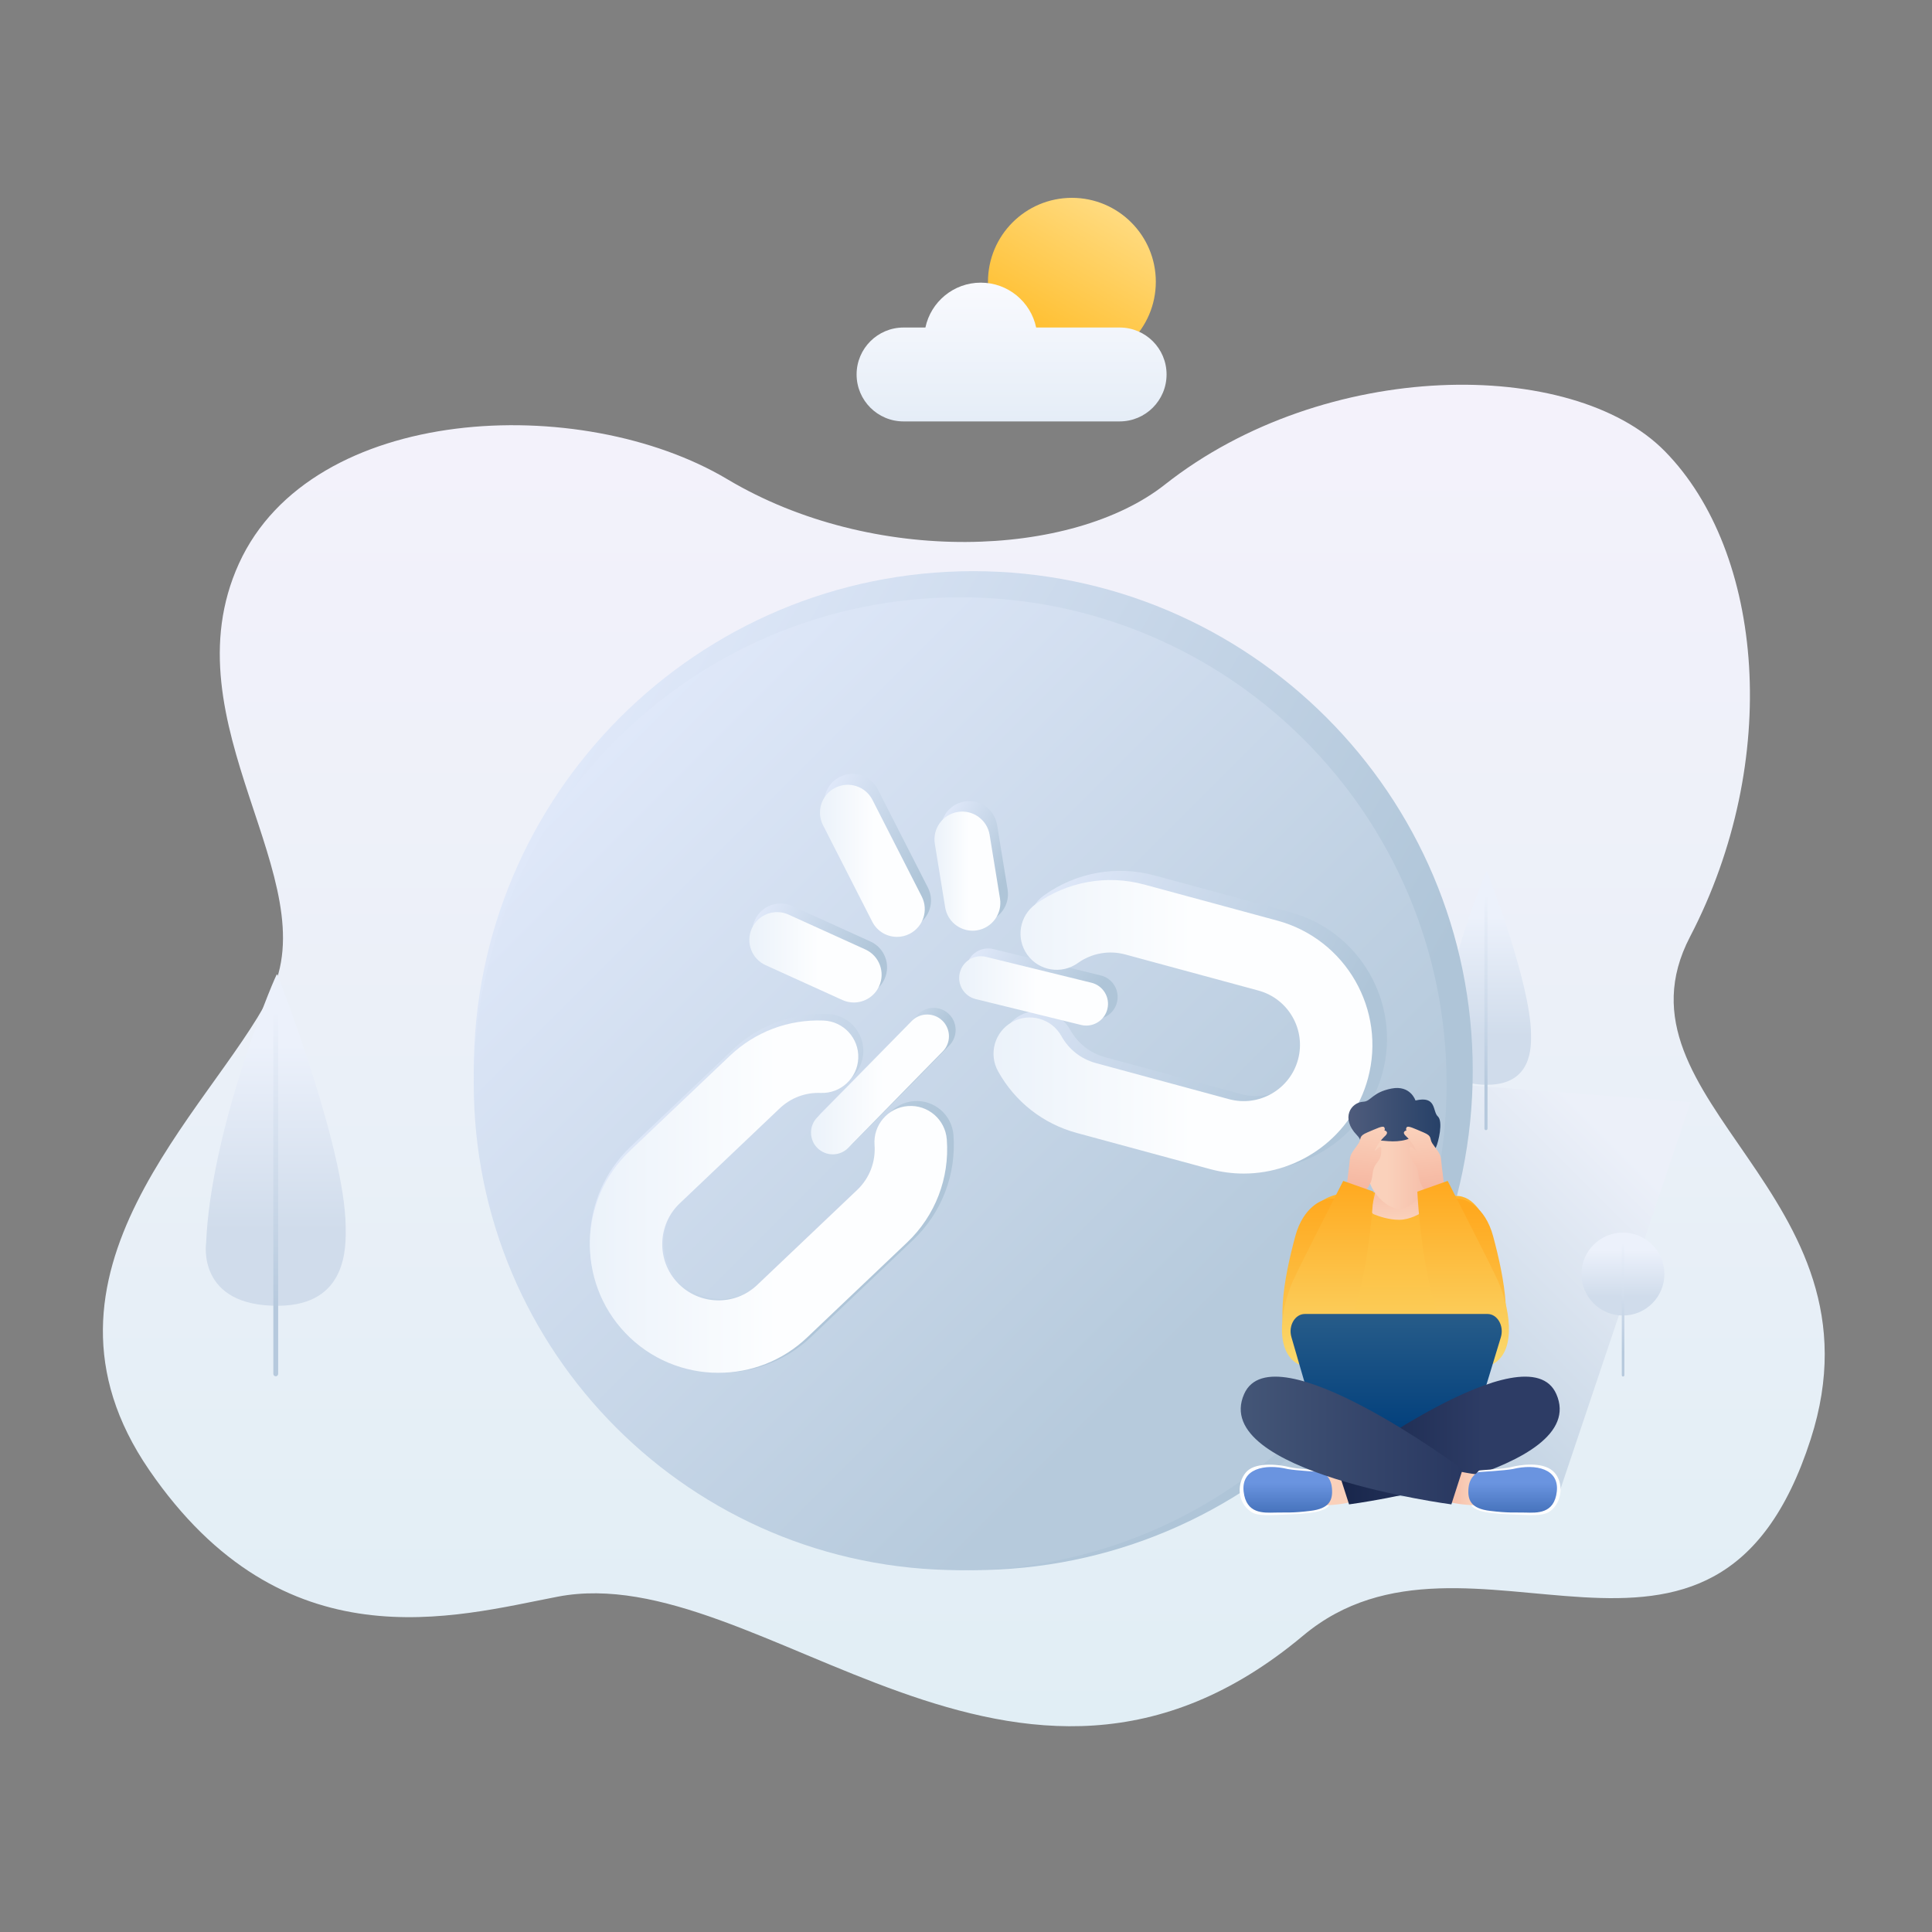 <?xml version="1.0" standalone="no"?><!DOCTYPE svg PUBLIC "-//W3C//DTD SVG 1.1//EN" "http://www.w3.org/Graphics/SVG/1.1/DTD/svg11.dtd"><svg height="800" node-id="1" sillyvg="true" template-height="800" template-width="800" version="1.1" viewBox="0 0 800 800" width="800" xmlns="http://www.w3.org/2000/svg" xmlns:xlink="http://www.w3.org/1999/xlink"><rect x="0" y="0" width="800" height="800" fill="#808080" stroke="none"/><defs node-id="208"><linearGradient gradientUnits="userSpaceOnUse" id="SVGID_1_" node-id="12" spreadMethod="pad" x1="399.095" x2="399.095" y1="159.31" y2="714.802"><stop offset="0" stop-color="#f4f2fb"></stop><stop offset="1" stop-color="#e1eef5"></stop></linearGradient><linearGradient gradientUnits="userSpaceOnUse" id="SVGID_2_" node-id="16" spreadMethod="pad" x1="423.838" x2="659.274" y1="651.091" y2="415.655"><stop offset="0.362" stop-color="#b4c9db"></stop><stop offset="0.898" stop-color="#ecf0f9"></stop></linearGradient><linearGradient gradientUnits="userSpaceOnUse" id="SVGID_3_" node-id="21" spreadMethod="pad" x1="114.177" x2="114.177" y1="540.699" y2="403.525"><stop offset="0.227" stop-color="#d0dceb"></stop><stop offset="0.789" stop-color="#ecf1fb"></stop></linearGradient><linearGradient gradientUnits="userSpaceOnUse" id="SVGID_4_" node-id="26" spreadMethod="pad" x1="114.179" x2="114.179" y1="418.757" y2="569.89"><stop offset="0" stop-color="#ecf1fb"></stop><stop offset="0.818" stop-color="#b6c9dd"></stop></linearGradient><linearGradient gradientUnits="userSpaceOnUse" id="SVGID_5_" node-id="31" spreadMethod="pad" x1="615.306" x2="615.306" y1="449.178" y2="360.853"><stop offset="0.227" stop-color="#d0dceb"></stop><stop offset="0.789" stop-color="#ecf1fb"></stop></linearGradient><linearGradient gradientUnits="userSpaceOnUse" id="SVGID_6_" node-id="36" spreadMethod="pad" x1="615.307" x2="615.307" y1="370.661" y2="467.973"><stop offset="0" stop-color="#ecf1fb"></stop><stop offset="0.818" stop-color="#b6c9dd"></stop></linearGradient><linearGradient gradientUnits="userSpaceOnUse" id="SVGID_7_" node-id="41" spreadMethod="pad" x1="672.016" x2="672.016" y1="544.724" y2="510.393"><stop offset="0.227" stop-color="#d0dceb"></stop><stop offset="0.789" stop-color="#ecf1fb"></stop></linearGradient><linearGradient gradientUnits="userSpaceOnUse" id="SVGID_8_" node-id="45" spreadMethod="pad" x1="672.077" x2="672.077" y1="514.728" y2="569.991"><stop offset="0" stop-color="#ecf1fb"></stop><stop offset="0.818" stop-color="#b6c9dd"></stop></linearGradient><linearGradient gradientUnits="userSpaceOnUse" id="SVGID_9_" node-id="49" spreadMethod="pad" x1="461.224" x2="426.47" y1="86.571" y2="146.767"><stop offset="0" stop-color="#ffdb80"></stop><stop offset="1" stop-color="#ffbb24"></stop></linearGradient><linearGradient gradientUnits="userSpaceOnUse" id="SVGID_10_" node-id="53" spreadMethod="pad" x1="418.887" x2="418.887" y1="117.037" y2="174.491"><stop offset="0" stop-color="#f9fafe"></stop><stop offset="1" stop-color="#e5edf7"></stop></linearGradient><linearGradient gradientUnits="userSpaceOnUse" id="SVGID_11_" node-id="57" spreadMethod="pad" x1="582.157" x2="223.85" y1="546.771" y2="339.902"><stop offset="0.15" stop-color="#afc5d8"></stop><stop offset="1" stop-color="#dfe8f9"></stop></linearGradient><linearGradient gradientUnits="userSpaceOnUse" id="SVGID_12_" node-id="61" spreadMethod="pad" x1="540.02" x2="255.165" y1="591.175" y2="306.32"><stop offset="0.15" stop-color="#b6cadc"></stop><stop offset="1" stop-color="#dfe8f9"></stop></linearGradient><linearGradient gradientUnits="userSpaceOnUse" id="SVGID_13_" node-id="66" spreadMethod="pad" x1="563.333" x2="423.606" y1="463.723" y2="383.051"><stop offset="0.15" stop-color="#afc5d8"></stop><stop offset="1" stop-color="#dfe8f9"></stop></linearGradient><linearGradient gradientUnits="userSpaceOnUse" id="SVGID_14_" node-id="70" spreadMethod="pad" x1="372.637" x2="264.313" y1="527.376" y2="464.835"><stop offset="0.15" stop-color="#afc5d8"></stop><stop offset="1" stop-color="#dfe8f9"></stop></linearGradient><linearGradient gradientUnits="userSpaceOnUse" id="SVGID_15_" node-id="74" spreadMethod="pad" x1="380.709" x2="352.536" y1="454.943" y2="438.677"><stop offset="0.15" stop-color="#afc5d8"></stop><stop offset="1" stop-color="#dfe8f9"></stop></linearGradient><linearGradient gradientUnits="userSpaceOnUse" id="SVGID_16_" node-id="78" spreadMethod="pad" x1="458.378" x2="404.44" y1="422.931" y2="391.79"><stop offset="0.15" stop-color="#afc5d8"></stop><stop offset="1" stop-color="#dfe8f9"></stop></linearGradient><linearGradient gradientUnits="userSpaceOnUse" id="SVGID_17_" node-id="82" spreadMethod="pad" x1="364.877" x2="313.947" y1="407.889" y2="378.484"><stop offset="0.15" stop-color="#afc5d8"></stop><stop offset="1" stop-color="#dfe8f9"></stop></linearGradient><linearGradient gradientUnits="userSpaceOnUse" id="SVGID_18_" node-id="86" spreadMethod="pad" x1="390.155" x2="336.658" y1="367.945" y2="337.058"><stop offset="0.15" stop-color="#afc5d8"></stop><stop offset="1" stop-color="#dfe8f9"></stop></linearGradient><linearGradient gradientUnits="userSpaceOnUse" id="SVGID_19_" node-id="90" spreadMethod="pad" x1="421.08" x2="385.919" y1="367.005" y2="346.704"><stop offset="0.15" stop-color="#afc5d8"></stop><stop offset="1" stop-color="#dfe8f9"></stop></linearGradient><linearGradient gradientUnits="userSpaceOnUse" id="SVGID_20_" node-id="95" spreadMethod="pad" x1="411.397" x2="568.294" y1="425.175" y2="425.175"><stop offset="0" stop-color="#ebf2fa"></stop><stop offset="0.525" stop-color="#fdfeff"></stop></linearGradient><linearGradient gradientUnits="userSpaceOnUse" id="SVGID_21_" node-id="99" spreadMethod="pad" x1="244.246" x2="392.209" y1="495.505" y2="495.505"><stop offset="0" stop-color="#ebf2fa"></stop><stop offset="0.525" stop-color="#fdfeff"></stop></linearGradient><linearGradient gradientUnits="userSpaceOnUse" id="SVGID_22_" node-id="103" spreadMethod="pad" x1="335.822" x2="392.944" y1="449.037" y2="449.037"><stop offset="0" stop-color="#ebf2fa"></stop><stop offset="0.525" stop-color="#fdfeff"></stop></linearGradient><linearGradient gradientUnits="userSpaceOnUse" id="SVGID_23_" node-id="107" spreadMethod="pad" x1="397.169" x2="458.798" y1="410.309" y2="410.309"><stop offset="0" stop-color="#ebf2fa"></stop><stop offset="0.525" stop-color="#fdfeff"></stop></linearGradient><linearGradient gradientUnits="userSpaceOnUse" id="SVGID_24_" node-id="111" spreadMethod="pad" x1="310.277" x2="365.063" y1="396.395" y2="396.395"><stop offset="0" stop-color="#ebf2fa"></stop><stop offset="0.525" stop-color="#fdfeff"></stop></linearGradient><linearGradient gradientUnits="userSpaceOnUse" id="SVGID_25_" node-id="115" spreadMethod="pad" x1="339.529" x2="382.921" y1="356.455" y2="356.455"><stop offset="0" stop-color="#ebf2fa"></stop><stop offset="0.525" stop-color="#fdfeff"></stop></linearGradient><linearGradient gradientUnits="userSpaceOnUse" id="SVGID_26_" node-id="119" spreadMethod="pad" x1="386.944" x2="414.224" y1="360.727" y2="360.727"><stop offset="0" stop-color="#ebf2fa"></stop><stop offset="0.525" stop-color="#fdfeff"></stop></linearGradient><linearGradient gradientUnits="userSpaceOnUse" id="SVGID_27_" node-id="124" spreadMethod="pad" x1="578.113" x2="578.113" y1="572.684" y2="493.515"><stop offset="0" stop-color="#fad96e"></stop><stop offset="1" stop-color="#ffb32c"></stop></linearGradient><linearGradient gradientUnits="userSpaceOnUse" id="SVGID_28_" node-id="128" spreadMethod="pad" x1="579.211" x2="579.211" y1="480.013" y2="505.093"><stop offset="0" stop-color="#f4ae98"></stop><stop offset="1" stop-color="#fad1bb"></stop></linearGradient><linearGradient gradientUnits="userSpaceOnUse" id="SVGID_29_" node-id="132" spreadMethod="pad" x1="595.627" x2="562.85" y1="479.26" y2="479.26"><stop offset="0" stop-color="#f4b9a4"></stop><stop offset="0.652" stop-color="#fad1bb"></stop></linearGradient><linearGradient gradientUnits="userSpaceOnUse" id="SVGID_30_" node-id="136" spreadMethod="pad" x1="558.339" x2="596.393" y1="466.59" y2="466.59"><stop offset="0" stop-color="#4f5c7c"></stop><stop offset="1" stop-color="#274168"></stop></linearGradient><linearGradient gradientTransform="matrix(0.99 -0.141 0.141 0.99 12.139 -672.191)" gradientUnits="userSpaceOnUse" id="SVGID_31_" node-id="140" spreadMethod="pad" x1="358.435" x2="370.694" y1="1319.159" y2="1232.846"><stop offset="0" stop-color="#fad96e"></stop><stop offset="1" stop-color="#ffa91f"></stop></linearGradient><linearGradient gradientTransform="matrix(-0.99 -0.141 -0.141 0.99 -9277.995 -672.191)" gradientUnits="userSpaceOnUse" id="SVGID_32_" node-id="144" spreadMethod="pad" x1="-9958.512" x2="-9946.253" y1="-146.09" y2="-232.403"><stop offset="0" stop-color="#fad96e"></stop><stop offset="1" stop-color="#ffa91f"></stop></linearGradient><linearGradient gradientTransform="matrix(0.993 0.117 -0.117 0.993 -8.88 -177.723)" gradientUnits="userSpaceOnUse" id="SVGID_33_" node-id="148" spreadMethod="pad" x1="647.705" x2="647.705" y1="607.408" y2="571.986"><stop offset="0" stop-color="#f4ae98"></stop><stop offset="1" stop-color="#fad1bb"></stop></linearGradient><linearGradient gradientUnits="userSpaceOnUse" id="SVGID_34_" node-id="152" spreadMethod="pad" x1="549.794" x2="549.794" y1="565.54" y2="488.983"><stop offset="0" stop-color="#fad96e"></stop><stop offset="1" stop-color="#ffa91f"></stop></linearGradient><linearGradient gradientTransform="matrix(-0.993 0.117 0.117 0.993 3162.57 -177.723)" gradientUnits="userSpaceOnUse" id="SVGID_35_" node-id="156" spreadMethod="pad" x1="2632.086" x2="2632.086" y1="374.206" y2="338.784"><stop offset="0" stop-color="#f4ae98"></stop><stop offset="1" stop-color="#fad1bb"></stop></linearGradient><linearGradient gradientUnits="userSpaceOnUse" id="SVGID_36_" node-id="160" spreadMethod="pad" x1="-2546.83" x2="-2546.83" y1="565.54" y2="488.983"><stop offset="0" stop-color="#fad96e"></stop><stop offset="1" stop-color="#ffa91f"></stop></linearGradient><linearGradient gradientUnits="userSpaceOnUse" id="SVGID_37_" node-id="164" spreadMethod="pad" x1="578.113" x2="578.113" y1="544.093" y2="594.403"><stop offset="0" stop-color="#275c89"></stop><stop offset="1" stop-color="#013f7c"></stop></linearGradient><linearGradient gradientUnits="userSpaceOnUse" id="SVGID_38_" node-id="170" spreadMethod="pad" x1="9978.157" x2="9960.347" y1="616.116" y2="616.116"><stop offset="0" stop-color="#f4b9a4"></stop><stop offset="0.652" stop-color="#fad1bb"></stop></linearGradient><linearGradient gradientUnits="userSpaceOnUse" id="SVGID_39_" node-id="174" spreadMethod="pad" x1="553.964" x2="645.846" y1="596.486" y2="596.486"><stop offset="0" stop-color="#18264b"></stop><stop offset="0.652" stop-color="#2d3c65"></stop></linearGradient><linearGradient gradientUnits="userSpaceOnUse" id="SVGID_40_" node-id="178" spreadMethod="pad" x1="533.247" x2="533.247" y1="626.37" y2="607.464"><stop offset="0" stop-color="#4673bc"></stop><stop offset="0.652" stop-color="#6a94e0"></stop></linearGradient><linearGradient gradientUnits="userSpaceOnUse" id="SVGID_41_" node-id="184" spreadMethod="pad" x1="598.356" x2="616.167" y1="616.116" y2="616.116"><stop offset="0" stop-color="#f4b9a4"></stop><stop offset="0.652" stop-color="#fad1bb"></stop></linearGradient><linearGradient gradientUnits="userSpaceOnUse" id="SVGID_42_" node-id="188" spreadMethod="pad" x1="513.757" x2="605.638" y1="596.486" y2="596.486"><stop offset="0" stop-color="#445677"></stop><stop offset="1" stop-color="#293861"></stop></linearGradient><linearGradient gradientUnits="userSpaceOnUse" id="SVGID_43_" node-id="192" spreadMethod="pad" x1="626.355" x2="626.355" y1="626.37" y2="607.464"><stop offset="0" stop-color="#4673bc"></stop><stop offset="0.652" stop-color="#6a94e0"></stop></linearGradient></defs><g node-id="593"><g node-id="594"><path d="M 482.35 200.66 C 443.98 230.95 361.61 234.47 301.18 198.44 C 240.75 162.41 129.18 167.06 98.96 233.31 C 68.74 299.56 136.15 364.64 111.74 412.29 C 87.33 459.94 5.98 527.34 61.77 608.69 C 117.56 690.04 188.37 669.31 230.99 661.14 C 315.16 645.01 420.78 776.81 539.61 677.27 C 608.08 619.92 710.05 719.36 749.78 595.91 C 782.56 494.05 664.11 456.41 699.81 387.88 C 737.77 315.00 730.48 228.64 689.35 186.82 C 651.04 147.87 548.60 148.36 482.35 200.66 Z" fill="url(#SVGID_1_)" fill-rule="nonzero" group-id="1,2" node-id="474" stroke="none" target-height="628.94" target-width="776.58" target-x="5.98" target-y="147.87"></path><path d="M 386.70 613.95 C 391.41 614.24 644.52 621.46 644.52 621.46 L 700.03 456.40 L 446.85 437.04 L 386.70 613.95 Z" fill="url(#SVGID_2_)" fill-rule="nonzero" group-id="1,2" node-id="476" stroke="none" target-height="184.42" target-width="313.33" target-x="386.7" target-y="437.04"></path><g node-id="598"><path d="M 114.96 403.77 C 114.96 403.77 114.74 403.20 114.44 403.81 C 111.74 409.30 87.29 468.77 85.35 514.67 C 85.35 514.67 81.27 541.04 115.46 540.69 C 144.00 540.40 143.24 516.09 143.14 507.90 C 142.76 474.68 114.96 403.77 114.96 403.77 Z" fill="url(#SVGID_3_)" fill-rule="nonzero" group-id="1,2,6" node-id="480" stroke="none" target-height="137.84" target-width="62.73" target-x="81.27" target-y="403.2"></path><g node-id="603"><path d="M 114.18 569.89 C 113.63 569.89 113.18 569.44 113.18 568.89 L 113.18 419.76 C 113.18 419.21 113.63 418.76 114.18 418.76 C 114.73 418.76 115.18 419.21 115.18 419.76 L 115.18 568.89 C 115.18 569.44 114.73 569.89 114.18 569.89 Z" fill="url(#SVGID_4_)" fill-rule="nonzero" group-id="1,2,6,11" node-id="484" stroke="none" target-height="151.13" target-width="2" target-x="113.18" target-y="418.76"></path></g></g><g node-id="599"><path d="M 615.81 361.01 C 615.81 361.01 615.67 360.64 615.48 361.04 C 613.74 364.57 598.00 402.87 596.75 432.42 C 596.75 432.42 594.12 449.40 616.14 449.18 C 634.52 449.00 634.03 433.34 633.96 428.07 C 633.71 406.67 615.81 361.01 615.81 361.01 Z" fill="url(#SVGID_5_)" fill-rule="nonzero" group-id="1,2,7" node-id="490" stroke="none" target-height="88.76" target-width="40.4" target-x="594.12" target-y="360.64"></path><g node-id="604"><path d="M 615.31 467.97 C 614.95 467.97 614.67 467.68 614.67 467.33 L 614.67 371.30 C 614.67 370.94 614.96 370.66 615.31 370.66 C 615.66 370.66 615.95 370.95 615.95 371.30 L 615.95 467.32 C 615.95 467.68 615.66 467.97 615.31 467.97 Z" fill="url(#SVGID_6_)" fill-rule="nonzero" group-id="1,2,7,12" node-id="494" stroke="none" target-height="97.31" target-width="1.28" target-x="614.67" target-y="370.66"></path></g></g><g node-id="600"><path d="M 689.19 527.56 C 689.19 537.04 681.50 544.73 672.02 544.73 C 662.54 544.73 654.85 537.04 654.85 527.56 C 654.85 518.08 662.54 510.39 672.02 510.39 C 681.50 510.39 689.19 518.08 689.19 527.56 Z" fill="url(#SVGID_7_)" fill-rule="nonzero" group-id="1,2,8" node-id="500" stroke="none" target-height="34.34" target-width="34.34" target-x="654.85" target-y="510.39"></path><path d="M 672.08 569.99 C 671.79 569.99 671.55 569.75 671.55 569.46 L 671.55 515.25 C 671.55 514.96 671.79 514.72 672.08 514.72 C 672.37 514.72 672.61 514.96 672.61 515.25 L 672.61 569.46 C 672.61 569.75 672.37 569.99 672.08 569.99 Z" fill="url(#SVGID_8_)" fill-rule="nonzero" group-id="1,2,8" node-id="502" stroke="none" target-height="55.27" target-width="1.06" target-x="671.55" target-y="514.72"></path></g><path d="M 478.60 116.67 C 478.60 135.86 463.04 151.42 443.85 151.42 C 424.66 151.42 409.10 135.86 409.10 116.67 C 409.10 97.48 424.66 81.92 443.85 81.92 C 463.04 81.92 478.60 97.48 478.60 116.67 Z" fill="url(#SVGID_9_)" fill-rule="nonzero" group-id="1,2" node-id="505" stroke="none" target-height="69.5" target-width="69.5" target-x="409.1" target-y="81.92"></path><path d="M 463.62 135.62 L 429.05 135.62 C 426.82 125.01 417.40 117.04 406.12 117.04 C 394.84 117.04 385.43 125.01 383.19 135.62 L 374.14 135.62 C 363.41 135.62 354.70 144.32 354.70 155.06 L 354.70 155.06 C 354.70 165.79 363.40 174.50 374.14 174.50 L 463.61 174.50 C 474.34 174.50 483.05 165.80 483.05 155.06 L 483.05 155.06 C 483.06 144.32 474.36 135.62 463.62 135.62 Z" fill="url(#SVGID_10_)" fill-rule="nonzero" group-id="1,2" node-id="507" stroke="none" target-height="57.46" target-width="128.36" target-x="354.7" target-y="117.04"></path></g><path d="M 609.83 443.34 C 609.83 557.57 517.23 650.17 403.00 650.17 C 288.77 650.17 196.17 557.57 196.17 443.34 C 196.17 329.11 288.77 236.51 403.00 236.51 C 517.23 236.51 609.83 329.11 609.83 443.34 Z" fill="url(#SVGID_11_)" fill-rule="nonzero" group-id="1" node-id="510" stroke="none" target-height="413.66" target-width="413.66" target-x="196.17" target-y="236.51"></path><path d="M 599.01 448.75 C 599.01 559.99 508.83 650.17 397.59 650.17 C 286.35 650.17 196.17 559.99 196.17 448.75 C 196.17 337.51 286.35 247.33 397.59 247.33 C 508.83 247.33 599.01 337.51 599.01 448.75 Z" fill="url(#SVGID_12_)" fill-rule="nonzero" group-id="1" node-id="512" stroke="none" target-height="402.84" target-width="402.84" target-x="196.17" target-y="247.33"></path><path d="M 520.03 484.41 C 515.34 484.41 510.58 483.80 505.84 482.51 L 449.69 467.29 C 435.42 463.42 423.62 454.18 416.44 441.26 C 412.34 433.88 415.00 424.58 422.37 420.48 C 429.75 416.38 439.05 419.04 443.15 426.41 C 446.29 432.06 451.45 436.10 457.69 437.79 L 513.84 453.01 C 526.47 456.43 539.53 448.94 542.95 436.31 C 546.37 423.68 538.88 410.62 526.25 407.20 L 470.10 392.00 C 463.20 390.13 455.89 391.45 450.07 395.62 C 443.21 400.53 433.66 398.95 428.75 392.09 C 423.84 385.23 425.42 375.68 432.28 370.77 C 445.60 361.24 462.29 358.23 478.09 362.51 L 534.24 377.73 C 563.13 385.56 580.27 415.44 572.44 444.33 C 565.89 468.47 543.94 484.41 520.03 484.41 Z" fill="url(#SVGID_13_)" fill-rule="nonzero" group-id="1,3" node-id="516" stroke="none" target-height="126.18" target-width="167.93" target-x="412.34" target-y="358.23"></path><path d="M 298.52 568.46 C 284.15 568.46 269.81 562.81 259.15 551.59 C 238.53 529.89 239.41 495.46 261.11 474.84 L 303.28 434.77 C 313.99 424.59 328.03 419.30 342.80 419.88 C 351.23 420.21 357.80 427.31 357.47 435.74 C 357.14 444.17 350.02 450.74 341.61 450.41 C 335.15 450.15 329.02 452.47 324.33 456.92 L 282.16 496.99 C 272.68 506.00 272.29 521.05 281.30 530.54 C 290.31 540.02 305.36 540.41 314.85 531.40 L 357.02 491.33 C 362.21 486.40 364.87 479.48 364.34 472.33 C 363.71 463.91 370.02 456.58 378.43 455.95 C 386.86 455.32 394.18 461.63 394.81 470.04 C 396.03 486.37 389.93 502.21 378.07 513.48 L 335.90 553.55 C 325.42 563.51 311.96 568.46 298.52 568.46 Z" fill="url(#SVGID_14_)" fill-rule="nonzero" group-id="1,3" node-id="518" stroke="none" target-height="149.16" target-width="157.5" target-x="238.53" target-y="419.3"></path><path d="M 346.70 476.30 C 344.38 476.30 342.07 475.43 340.28 473.68 C 336.66 470.14 336.61 464.33 340.15 460.72 L 380.00 420.07 C 383.54 416.46 389.35 416.40 392.96 419.94 C 396.58 423.48 396.63 429.29 393.09 432.90 L 353.24 473.54 C 351.45 475.38 349.07 476.30 346.70 476.30 Z" fill="url(#SVGID_15_)" fill-rule="nonzero" group-id="1,3" node-id="520" stroke="none" target-height="59.9" target-width="60.02" target-x="336.61" target-y="416.4"></path><path d="M 453.64 421.99 C 452.92 421.99 452.18 421.90 451.45 421.72 L 407.00 410.81 C 402.08 409.60 399.08 404.64 400.28 399.72 C 401.49 394.80 406.44 391.79 411.37 393.00 L 455.81 403.91 C 460.73 405.12 463.73 410.08 462.53 415.00 C 461.51 419.19 457.76 421.99 453.64 421.99 Z" fill="url(#SVGID_16_)" fill-rule="nonzero" group-id="1,3" node-id="522" stroke="none" target-height="30.2" target-width="64.65" target-x="399.08" target-y="391.79"></path><path d="M 355.59 412.25 C 353.97 412.25 352.33 411.91 350.76 411.20 L 318.39 396.51 C 312.50 393.84 309.89 386.89 312.56 381.00 C 315.23 375.11 322.18 372.50 328.07 375.17 L 360.44 389.86 C 366.33 392.53 368.94 399.48 366.27 405.37 C 364.31 409.69 360.05 412.25 355.59 412.25 Z" fill="url(#SVGID_17_)" fill-rule="nonzero" group-id="1,3" node-id="524" stroke="none" target-height="39.75" target-width="59.05" target-x="309.89" target-y="372.5"></path><path d="M 373.80 384.58 C 369.54 384.58 365.43 382.24 363.36 378.19 L 342.59 337.48 C 339.65 331.72 341.94 324.66 347.70 321.72 C 353.47 318.78 360.52 321.07 363.46 326.83 L 384.23 367.54 C 387.17 373.30 384.88 380.36 379.12 383.30 C 377.41 384.16 375.59 384.58 373.80 384.58 Z" fill="url(#SVGID_18_)" fill-rule="nonzero" group-id="1,3" node-id="526" stroke="none" target-height="65.8" target-width="47.52" target-x="339.65" target-y="318.78"></path><path d="M 405.66 381.97 C 400.02 381.97 395.05 377.88 394.11 372.13 L 389.75 345.33 C 388.71 338.94 393.05 332.93 399.43 331.89 C 405.81 330.85 411.83 335.19 412.87 341.57 L 417.23 368.37 C 418.27 374.76 413.93 380.77 407.55 381.81 C 406.92 381.92 406.29 381.97 405.66 381.97 Z" fill="url(#SVGID_19_)" fill-rule="nonzero" group-id="1,3" node-id="528" stroke="none" target-height="51.12" target-width="29.56" target-x="388.71" target-y="330.85"></path><path d="M 514.98 485.95 C 510.38 485.95 505.70 485.35 501.05 484.09 L 445.93 469.15 C 431.93 465.35 420.33 456.28 413.28 443.60 C 409.26 436.36 411.86 427.23 419.11 423.20 C 426.35 419.17 435.48 421.78 439.51 429.03 C 442.59 434.57 447.66 438.54 453.78 440.20 L 508.90 455.14 C 521.30 458.50 534.12 451.15 537.48 438.75 C 540.84 426.35 533.49 413.53 521.09 410.17 L 465.97 395.23 C 459.19 393.39 452.02 394.69 446.30 398.78 C 439.56 403.60 430.19 402.05 425.37 395.31 C 420.55 388.57 422.10 379.20 428.84 374.38 C 441.91 365.02 458.30 362.07 473.81 366.27 L 528.93 381.21 C 557.29 388.90 574.11 418.23 566.43 446.59 C 560.01 470.30 538.45 485.95 514.98 485.95 Z" fill="url(#SVGID_20_)" fill-rule="nonzero" group-id="1,4" node-id="533" stroke="none" target-height="123.88" target-width="164.85" target-x="409.26" target-y="362.07"></path><path d="M 297.53 568.46 C 283.42 568.46 269.34 562.91 258.88 551.90 C 238.64 530.60 239.50 496.80 260.80 476.55 L 302.20 437.21 C 312.72 427.22 326.50 422.02 340.99 422.59 C 349.27 422.91 355.72 429.89 355.39 438.16 C 355.07 446.44 348.08 452.89 339.82 452.56 C 333.48 452.31 327.46 454.58 322.86 458.95 L 281.46 498.29 C 272.15 507.14 271.77 521.91 280.62 531.22 C 289.47 540.53 304.24 540.91 313.55 532.06 L 354.95 492.72 C 360.04 487.88 362.66 481.08 362.13 474.07 C 361.51 465.81 367.71 458.61 375.97 457.99 C 384.24 457.37 391.43 463.57 392.05 471.83 C 393.25 487.86 387.26 503.41 375.62 514.47 L 334.22 553.81 C 323.93 563.60 310.72 568.46 297.53 568.46 Z" fill="url(#SVGID_21_)" fill-rule="nonzero" group-id="1,4" node-id="535" stroke="none" target-height="146.44" target-width="154.61" target-x="238.64" target-y="422.02"></path><path d="M 344.82 477.99 C 342.55 477.99 340.27 477.13 338.52 475.42 C 334.97 471.94 334.91 466.24 338.39 462.69 L 377.51 422.79 C 380.99 419.24 386.69 419.18 390.24 422.66 C 393.79 426.14 393.85 431.84 390.37 435.39 L 351.25 475.29 C 349.49 477.08 347.15 477.99 344.82 477.99 Z" fill="url(#SVGID_22_)" fill-rule="nonzero" group-id="1,4" node-id="537" stroke="none" target-height="58.81" target-width="58.94" target-x="334.91" target-y="419.18"></path><path d="M 449.80 424.67 C 449.09 424.67 448.37 424.59 447.65 424.41 L 404.02 413.70 C 399.19 412.51 396.24 407.64 397.43 402.81 C 398.61 397.98 403.48 395.03 408.32 396.22 L 451.95 406.93 C 456.78 408.12 459.73 412.99 458.54 417.82 C 457.53 421.92 453.85 424.67 449.80 424.67 Z" fill="url(#SVGID_23_)" fill-rule="nonzero" group-id="1,4" node-id="539" stroke="none" target-height="29.64" target-width="63.49" target-x="396.24" target-y="395.03"></path><path d="M 353.55 415.11 C 351.96 415.11 350.35 414.78 348.81 414.08 L 317.03 399.66 C 311.25 397.04 308.68 390.22 311.31 384.44 C 313.93 378.66 320.75 376.09 326.53 378.72 L 358.31 393.14 C 364.09 395.76 366.66 402.58 364.03 408.36 C 362.11 412.60 357.93 415.11 353.55 415.11 Z" fill="url(#SVGID_24_)" fill-rule="nonzero" group-id="1,4" node-id="541" stroke="none" target-height="39.02" target-width="57.98" target-x="308.68" target-y="376.09"></path><path d="M 371.43 387.94 C 367.24 387.94 363.21 385.65 361.18 381.66 L 340.79 341.69 C 337.90 336.03 340.15 329.11 345.81 326.22 C 351.47 323.33 358.39 325.58 361.28 331.24 L 381.67 371.21 C 384.56 376.87 382.31 383.79 376.65 386.68 C 374.97 387.54 373.19 387.94 371.43 387.94 Z" fill="url(#SVGID_25_)" fill-rule="nonzero" group-id="1,4" node-id="543" stroke="none" target-height="64.61" target-width="46.66" target-x="337.9" target-y="323.33"></path><path d="M 402.71 385.38 C 397.17 385.38 392.29 381.37 391.37 375.72 L 387.09 349.41 C 386.07 343.14 390.33 337.23 396.59 336.21 C 402.85 335.19 408.77 339.45 409.79 345.72 L 414.07 372.03 C 415.09 378.30 410.83 384.21 404.57 385.23 C 403.94 385.33 403.32 385.38 402.71 385.38 Z" fill="url(#SVGID_26_)" fill-rule="nonzero" group-id="1,4" node-id="545" stroke="none" target-height="50.19" target-width="29.02" target-x="386.07" target-y="335.19"></path><path d="M 569.95 493.89 C 569.95 493.89 550.74 491.23 544.50 500.06 C 538.26 508.89 535.98 531.48 535.98 531.48 L 550.44 530.72 L 549.22 557.04 L 575.90 572.68 L 613.90 552.24 L 608.12 528.39 L 620.26 525.22 C 620.26 525.22 616.64 490.61 599.75 495.72 C 591.08 496.65 588.34 496.49 588.34 496.49 C 588.34 496.49 586.06 503.77 578.22 503.15 C 570.37 502.54 569.95 493.89 569.95 493.89 Z" fill="url(#SVGID_27_)" fill-rule="nonzero" group-id="1,5" node-id="550" stroke="none" target-height="82.07" target-width="84.28" target-x="535.98" target-y="490.61"></path><path d="M 571.86 483.01 L 567.87 500.81 C 567.68 501.65 568.12 502.50 568.91 502.82 C 570.97 503.66 575.10 505.09 579.35 505.09 C 583.75 505.09 587.91 502.68 589.82 501.39 C 590.48 500.95 590.75 500.12 590.50 499.37 L 584.40 481.21 C 584.12 480.38 583.28 479.89 582.42 480.04 L 573.27 481.66 C 572.57 481.79 572.02 482.32 571.86 483.01 Z" fill="url(#SVGID_28_)" fill-rule="nonzero" group-id="1,5" node-id="552" stroke="none" target-height="25.2" target-width="23.07" target-x="567.68" target-y="479.89"></path><path d="M 594.92 480.89 C 595.51 480.04 595.89 477.87 595.41 477.24 C 594.53 476.53 593.70 476.94 593.07 477.56 C 593.21 472.37 592.75 468.06 592.63 466.97 C 592.31 463.79 589.07 457.97 578.50 457.97 C 567.93 457.97 565.88 465.60 565.88 465.60 C 565.88 465.60 565.19 471.00 565.40 477.55 C 564.77 476.95 563.95 476.56 563.08 477.26 C 562.59 477.90 562.97 480.07 563.57 480.91 C 564.16 481.76 564.54 483.77 564.65 484.88 C 564.75 485.94 563.99 488.75 566.77 488.40 C 568.43 495.04 575.15 500.59 579.32 500.59 C 583.89 500.59 589.95 495.01 591.68 488.40 C 594.52 488.79 593.75 485.95 593.85 484.89 C 593.95 483.75 594.33 481.74 594.92 480.89 Z" fill="url(#SVGID_29_)" fill-rule="nonzero" group-id="1,5" node-id="554" stroke="none" target-height="42.62" target-width="33.3" target-x="562.59" target-y="457.97"></path><path d="M 586.12 455.69 C 586.12 455.69 584.06 449.19 576.15 450.75 C 568.24 452.31 567.71 456.04 564.60 456.19 C 559.30 456.44 555.07 463.04 561.86 470.03 C 564.89 473.14 562.33 474.48 563.77 477.23 C 565.21 479.98 565.20 482.67 565.20 482.67 C 565.20 482.67 567.81 477.60 567.96 473.78 C 568.03 471.87 570.06 472.10 574.81 472.53 C 579.56 472.95 585.78 471.86 586.37 468.63 C 587.77 475.25 589.39 472.26 591.17 473.26 C 592.95 474.27 593.06 482.26 593.06 482.26 C 593.06 482.26 593.38 476.38 594.62 475.06 C 595.64 472.89 597.65 464.36 595.38 462.29 C 593.09 460.23 595.00 453.59 586.12 455.69 Z" fill="url(#SVGID_30_)" fill-rule="nonzero" group-id="1,5" node-id="556" stroke="none" target-height="33.48" target-width="42.58" target-x="555.07" target-y="449.19"></path><path d="M 548.01 496.97 C 553.60 495.11 561.18 496.36 561.49 508.90 C 561.80 521.44 549.51 541.43 553.91 548.38 C 558.37 555.43 567.91 565.43 573.97 571.13 C 572.56 577.83 568.75 583.46 568.75 583.46 C 568.75 583.46 546.39 573.14 536.65 562.81 C 526.91 552.48 531.83 528.78 536.34 511.92 C 539.75 499.21 548.01 496.97 548.01 496.97 Z" fill="url(#SVGID_31_)" fill-rule="nonzero" group-id="1,5" node-id="558" stroke="none" target-height="88.35" target-width="47.06" target-x="526.91" target-y="495.11"></path><path d="M 606.61 496.97 C 601.02 495.11 593.44 496.36 593.13 508.90 C 592.82 521.44 605.11 541.43 600.71 548.38 C 596.25 555.43 586.71 565.43 580.65 571.13 C 582.06 577.83 585.87 583.46 585.87 583.46 C 585.87 583.46 608.23 573.14 617.97 562.81 C 627.71 552.48 622.79 528.78 618.28 511.92 C 614.88 499.21 606.61 496.97 606.61 496.97 Z" fill="url(#SVGID_32_)" fill-rule="nonzero" group-id="1,5" node-id="560" stroke="none" target-height="88.35" target-width="47.06" target-x="580.65" target-y="495.11"></path><path d="M 557.27 494.50 C 557.18 494.18 558.79 482.32 558.95 479.94 C 559.10 477.57 561.28 475.43 562.58 473.41 C 563.87 471.39 562.39 470.50 566.22 468.90 C 570.05 467.30 572.65 465.96 573.18 466.80 C 573.70 467.64 573.22 468.05 573.22 468.05 C 573.22 468.05 575.52 468.54 573.50 470.41 C 571.48 472.28 569.83 474.95 569.20 476.61 C 571.07 474.97 572.00 473.93 571.96 476.10 C 571.92 478.27 571.85 479.41 570.00 481.71 C 568.15 484.01 568.52 486.63 567.87 488.76 C 567.22 490.89 565.27 493.95 562.33 496.50 C 559.39 499.04 557.46 500.43 557.46 500.43 L 557.27 494.50 Z" fill="url(#SVGID_33_)" fill-rule="nonzero" group-id="1,5" node-id="562" stroke="none" target-height="34.47" target-width="18.34" target-x="557.18" target-y="465.96"></path><path d="M 556.19 488.98 L 568.76 493.43 C 568.76 493.43 565.28 574.19 537.36 564.77 C 527.00 558.95 530.98 539.96 535.56 530.00 C 539.04 522.44 556.19 488.98 556.19 488.98 Z" fill="url(#SVGID_34_)" fill-rule="nonzero" group-id="1,5" node-id="564" stroke="none" target-height="85.21" target-width="41.76" target-x="527" target-y="488.98"></path><path d="M 598.38 494.50 C 598.47 494.18 596.86 482.32 596.70 479.94 C 596.55 477.57 594.37 475.43 593.07 473.41 C 591.78 471.39 593.26 470.50 589.43 468.90 C 585.60 467.30 583.00 465.96 582.47 466.80 C 581.94 467.64 582.43 468.05 582.43 468.05 C 582.43 468.05 580.13 468.54 582.15 470.41 C 584.17 472.28 585.82 474.95 586.45 476.61 C 584.58 474.97 583.65 473.93 583.69 476.10 C 583.73 478.27 583.80 479.41 585.65 481.71 C 587.50 484.01 587.13 486.63 587.78 488.76 C 588.43 490.89 590.38 493.95 593.32 496.50 C 596.26 499.04 598.19 500.43 598.19 500.43 L 598.38 494.50 Z" fill="url(#SVGID_35_)" fill-rule="nonzero" group-id="1,5" node-id="566" stroke="none" target-height="34.47" target-width="18.34" target-x="580.13" target-y="465.96"></path><path d="M 599.46 488.98 L 586.89 493.43 C 586.89 493.43 590.37 574.19 618.29 564.77 C 628.65 558.95 624.67 539.96 620.09 530.00 C 616.61 522.44 599.46 488.98 599.46 488.98 Z" fill="url(#SVGID_36_)" fill-rule="nonzero" group-id="1,5" node-id="568" stroke="none" target-height="85.21" target-width="41.76" target-x="586.89" target-y="488.98"></path><path d="M 550.73 594.40 L 605.02 594.40 C 607.48 594.40 609.68 592.54 610.53 589.73 L 621.47 553.73 C 622.89 549.06 620.05 544.09 615.96 544.09 L 540.28 544.09 C 536.23 544.09 533.39 548.97 534.74 553.63 L 545.19 589.63 C 546.02 592.49 548.24 594.40 550.73 594.40 Z" fill="url(#SVGID_37_)" fill-rule="nonzero" group-id="1,5" node-id="570" stroke="none" target-height="50.31" target-width="89.5" target-x="533.39" target-y="544.09"></path><path d="M 548.56 610.96 C 548.56 610.96 547.72 609.11 547.08 608.91 C 546.43 608.71 537.15 608.34 533.76 607.46 C 530.37 606.58 520.61 605.19 516.42 609.15 C 512.78 612.60 511.57 620.66 517.12 625.30 C 519.20 627.11 521.25 627.64 528.96 627.28 C 536.67 626.92 547.85 627.00 550.30 623.43 C 550.22 617.53 548.56 610.96 548.56 610.96 Z" fill="#ffffff" fill-rule="nonzero" group-id="1,5,9" node-id="574" stroke="none" target-height="22.45" target-width="38.73" target-x="511.57" target-y="605.19"></path><path d="M 557.17 608.91 C 557.17 608.91 548.21 610.92 545.00 610.63 C 541.80 610.33 544.48 623.25 544.48 623.25 C 544.48 623.25 553.04 623.84 560.61 621.65 C 563.17 611.76 557.17 608.91 557.17 608.91 Z" fill="url(#SVGID_38_)" fill-rule="nonzero" group-id="1,5,9" node-id="576" stroke="none" target-height="14.93" target-width="21.37" target-x="541.8" target-y="608.91"></path><path d="M 553.96 608.44 L 558.62 622.93 C 558.62 622.93 658.75 609.74 644.44 577.25 C 632.48 550.08 553.96 608.44 553.96 608.44 Z" fill="url(#SVGID_39_)" fill-rule="nonzero" group-id="1,5,9" node-id="578" stroke="none" target-height="72.85" target-width="104.79" target-x="553.96" target-y="550.08"></path><path d="M 547.39 609.56 C 547.39 609.56 551.06 611.00 551.52 616.11 C 551.99 621.23 550.47 624.66 542.67 625.61 C 534.87 626.56 532.89 626.20 528.00 626.32 C 523.11 626.44 516.01 626.91 514.96 617.61 C 513.91 608.31 523.42 605.94 533.28 608.31 C 536.39 608.91 547.39 609.56 547.39 609.56 Z" fill="url(#SVGID_40_)" fill-rule="nonzero" group-id="1,5,9" node-id="580" stroke="none" target-height="20.97" target-width="38.08" target-x="513.91" target-y="605.94"></path><path d="M 611.04 610.96 C 611.04 610.96 611.88 609.11 612.52 608.91 C 613.17 608.71 622.45 608.34 625.84 607.46 C 629.23 606.58 638.33 605.12 642.93 609.04 C 647.19 612.68 647.47 620.73 642.62 625.17 C 640.54 626.98 638.35 627.64 630.64 627.28 C 622.93 626.92 611.75 627.00 609.30 623.43 C 609.38 617.53 611.04 610.96 611.04 610.96 Z" fill="#ffffff" fill-rule="nonzero" group-id="1,5,10" node-id="585" stroke="none" target-height="22.52" target-width="38.17" target-x="609.3" target-y="605.12"></path><path d="M 602.43 608.91 C 602.43 608.91 611.39 610.92 614.60 610.63 C 617.80 610.33 615.12 623.25 615.12 623.25 C 615.12 623.25 606.56 623.84 598.99 621.65 C 596.43 611.76 602.43 608.91 602.43 608.91 Z" fill="url(#SVGID_41_)" fill-rule="nonzero" group-id="1,5,10" node-id="587" stroke="none" target-height="14.93" target-width="21.37" target-x="596.43" target-y="608.91"></path><path d="M 605.64 608.44 L 600.98 622.93 C 600.98 622.93 500.85 609.74 515.16 577.25 C 527.12 550.08 605.64 608.44 605.64 608.44 Z" fill="url(#SVGID_42_)" fill-rule="nonzero" group-id="1,5,10" node-id="589" stroke="none" target-height="72.85" target-width="104.79" target-x="500.85" target-y="550.08"></path><path d="M 612.21 609.56 C 612.21 609.56 608.54 611.00 608.08 616.11 C 607.61 621.23 609.13 624.66 616.93 625.61 C 624.73 626.56 626.71 626.20 631.60 626.32 C 636.49 626.44 643.59 626.91 644.64 617.61 C 645.69 608.31 636.18 605.94 626.32 608.31 C 623.21 608.91 612.21 609.56 612.21 609.56 Z" fill="url(#SVGID_43_)" fill-rule="nonzero" group-id="1,5,10" node-id="591" stroke="none" target-height="20.97" target-width="38.08" target-x="607.61" target-y="605.94"></path></g></svg>
